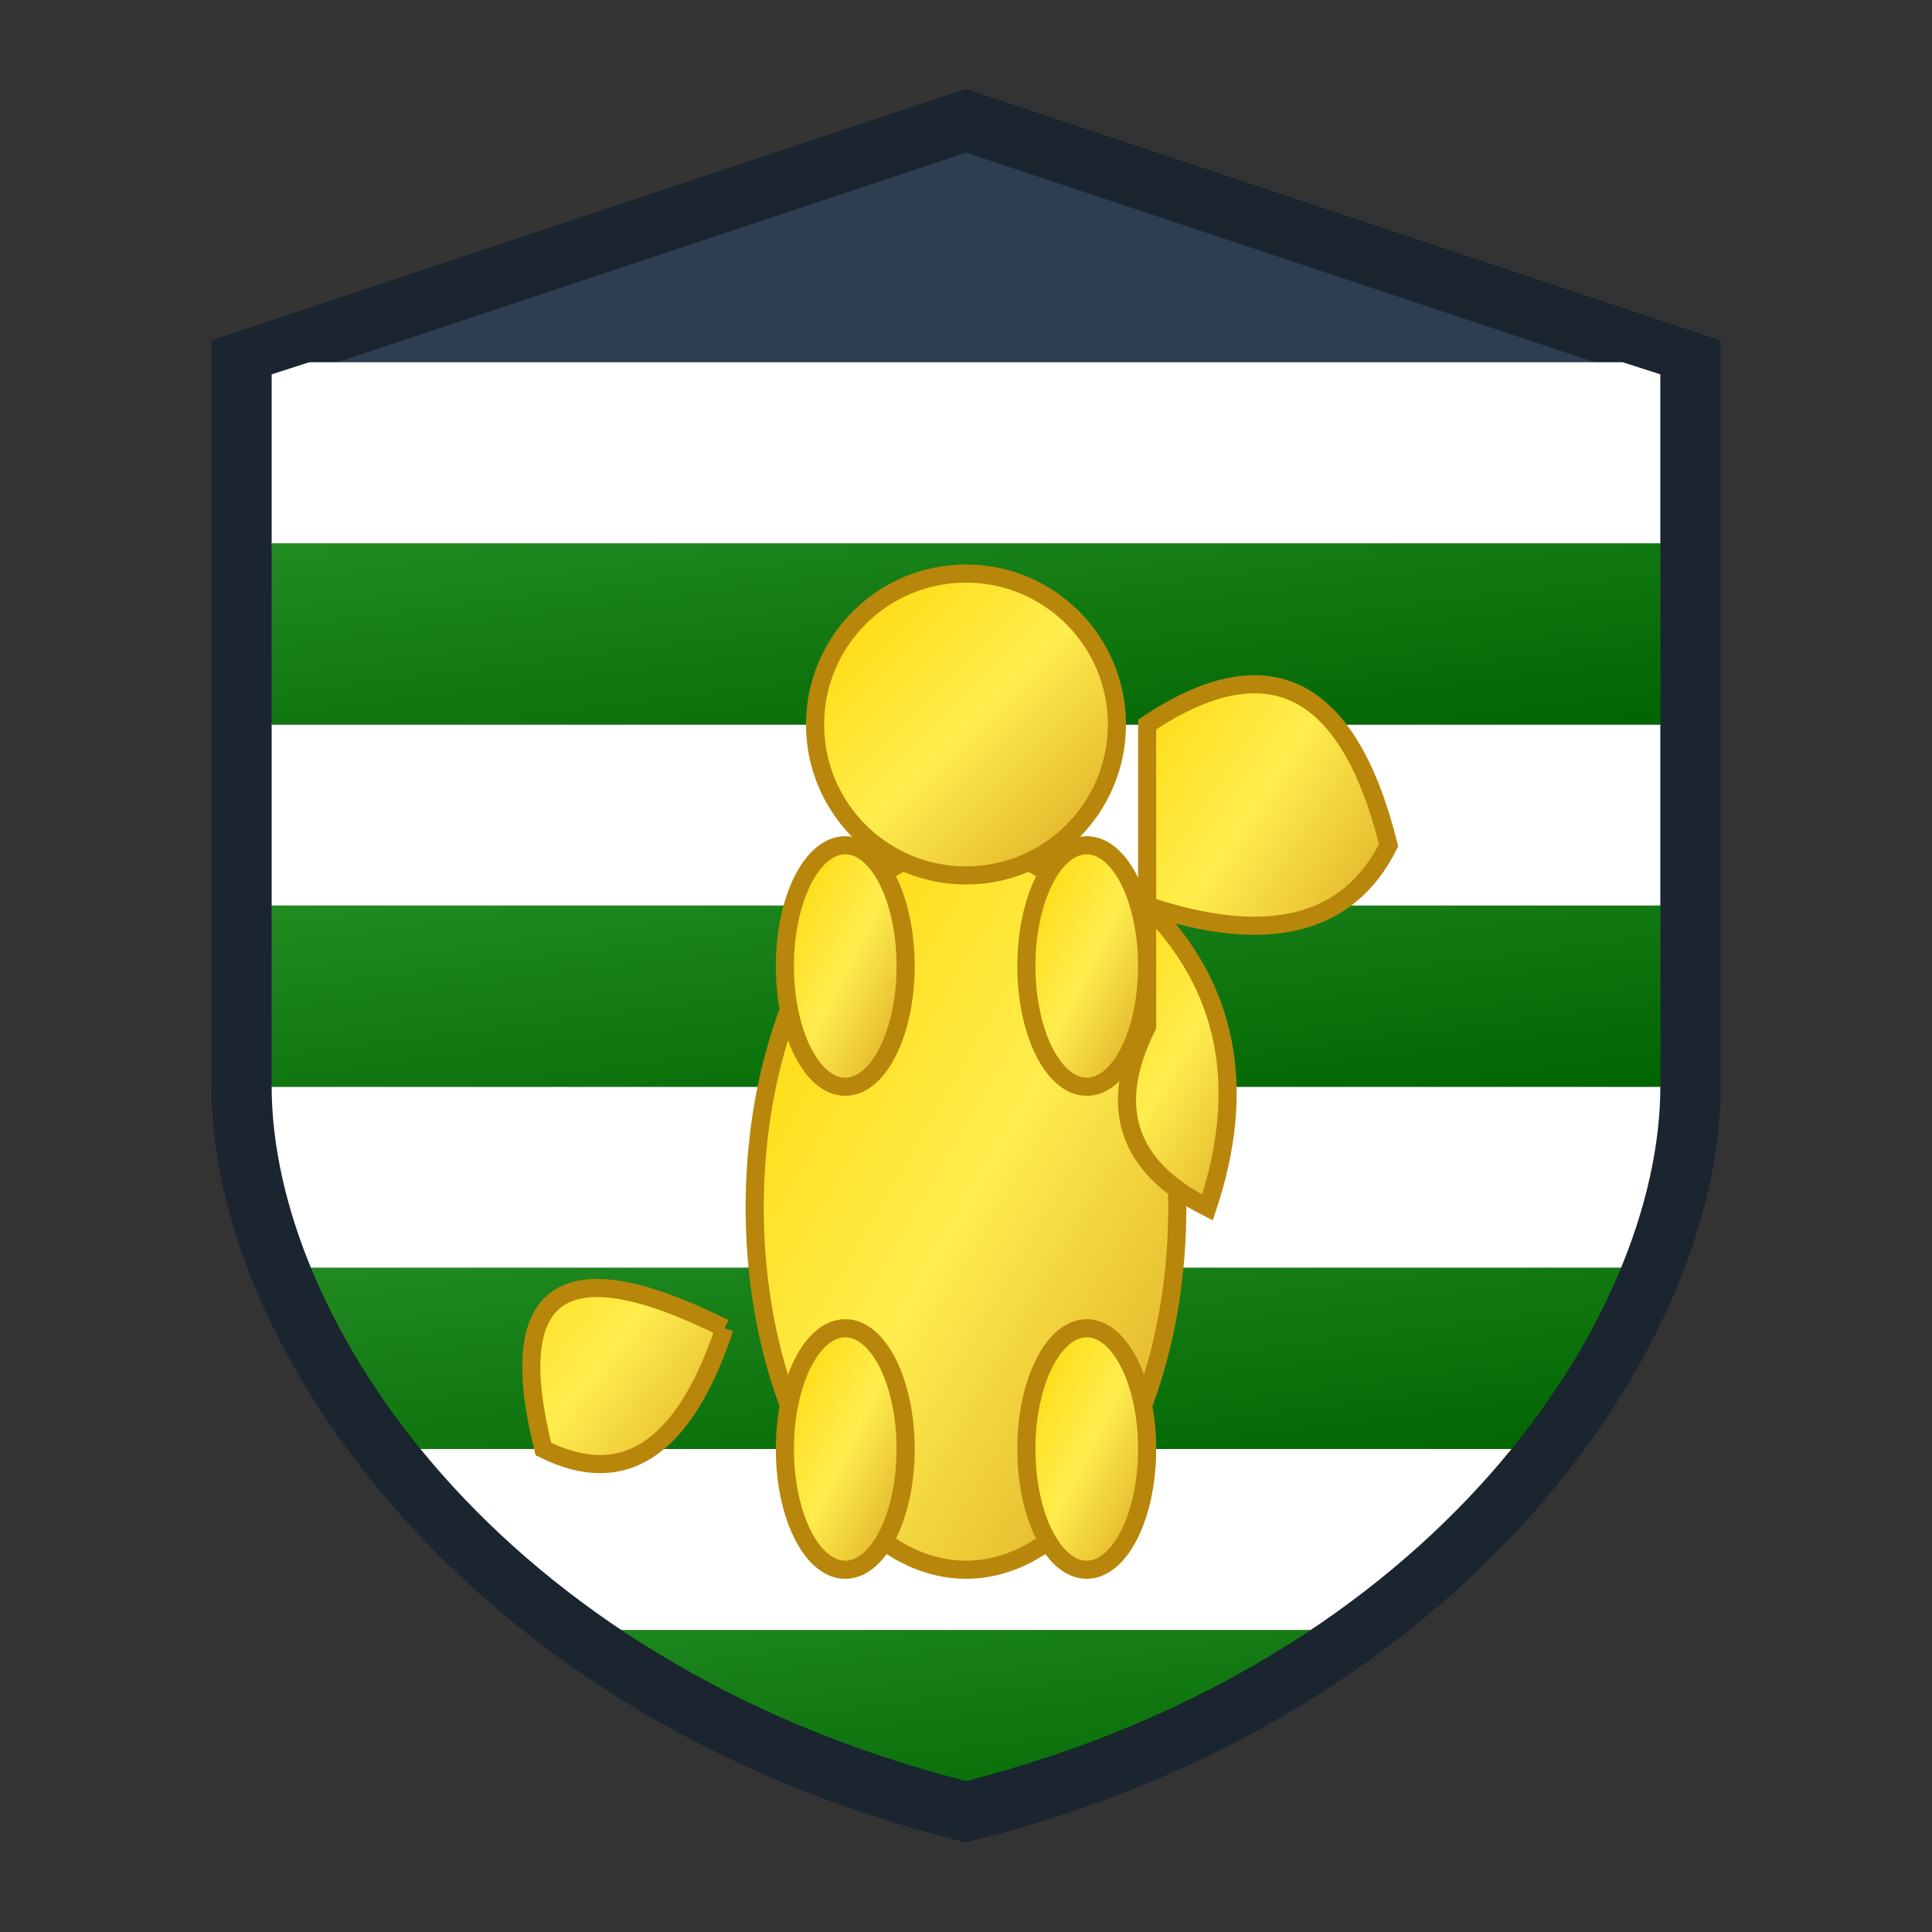 <svg xmlns="http://www.w3.org/2000/svg" viewBox="0 0 32 32" width="32" height="32">
  <rect x="0" y="0" width="32" height="32" fill="#333333" stroke="none"/>
  <defs>
    <linearGradient id="gold" x1="0%" y1="0%" x2="100%" y2="100%">
      <stop offset="0%" style="stop-color:#ffd700;stop-opacity:1" />
      <stop offset="50%" style="stop-color:#ffed4e;stop-opacity:1" />
      <stop offset="100%" style="stop-color:#daa520;stop-opacity:1" />
    </linearGradient>
    <linearGradient id="green" x1="0%" y1="0%" x2="100%" y2="100%">
      <stop offset="0%" style="stop-color:#228b22;stop-opacity:1" />
      <stop offset="100%" style="stop-color:#006400;stop-opacity:1" />
    </linearGradient>
  </defs>
  
  <!-- Shield shape -->
  <path d="M16 2 L28 6 L28 18 C28 22 24 28 16 30 C8 28 4 22 4 18 L4 6 Z" 
        fill="#2c3e50" stroke="#1a252f" stroke-width="1"/>
  
  <!-- Green and white stripes -->
  <defs>
    <clipPath id="shield">
      <path d="M16 2.5 L27.5 6.2 L27.5 18 C27.5 21.8 23.8 27.5 16 29.5 C8.2 27.5 4.5 21.8 4.5 18 L4.5 6.2 Z"/>
    </clipPath>
  </defs>
  
  <g clip-path="url(#shield)">
    <!-- White stripes -->
    <rect x="4" y="6" width="24" height="3" fill="#ffffff"/>
    <rect x="4" y="12" width="24" height="3" fill="#ffffff"/>
    <rect x="4" y="18" width="24" height="3" fill="#ffffff"/>
    <rect x="4" y="24" width="24" height="3" fill="#ffffff"/>
    
    <!-- Green stripes -->
    <rect x="4" y="9" width="24" height="3" fill="url(#green)"/>
    <rect x="4" y="15" width="24" height="3" fill="url(#green)"/>
    <rect x="4" y="21" width="24" height="3" fill="url(#green)"/>
    <rect x="4" y="27" width="24" height="3" fill="url(#green)"/>
    
    <!-- Griffin/Lion rampant (simplified for small size) -->
    <g fill="url(#gold)" stroke="#b8860b" stroke-width="0.3">
      <!-- Body -->
      <ellipse cx="16" cy="20" rx="3.5" ry="6"/>
      <!-- Head -->
      <circle cx="16" cy="12" r="2.5"/>
      <!-- Wings -->
      <path d="M19 12 Q22 10 23 14 Q22 16 19 15 Z"/>
      <path d="M19 15 Q21 17 20 20 Q18 19 19 17 Z"/>
      <!-- Front paws -->
      <ellipse cx="14" cy="16" rx="1" ry="2"/>
      <ellipse cx="18" cy="16" rx="1" ry="2"/>
      <!-- Rear paws -->
      <ellipse cx="14" cy="24" rx="1" ry="2"/>
      <ellipse cx="18" cy="24" rx="1" ry="2"/>
      <!-- Tail -->
      <path d="M12 22 Q8 20 9 24 Q11 25 12 22"/>
    </g>
  </g>
</svg>